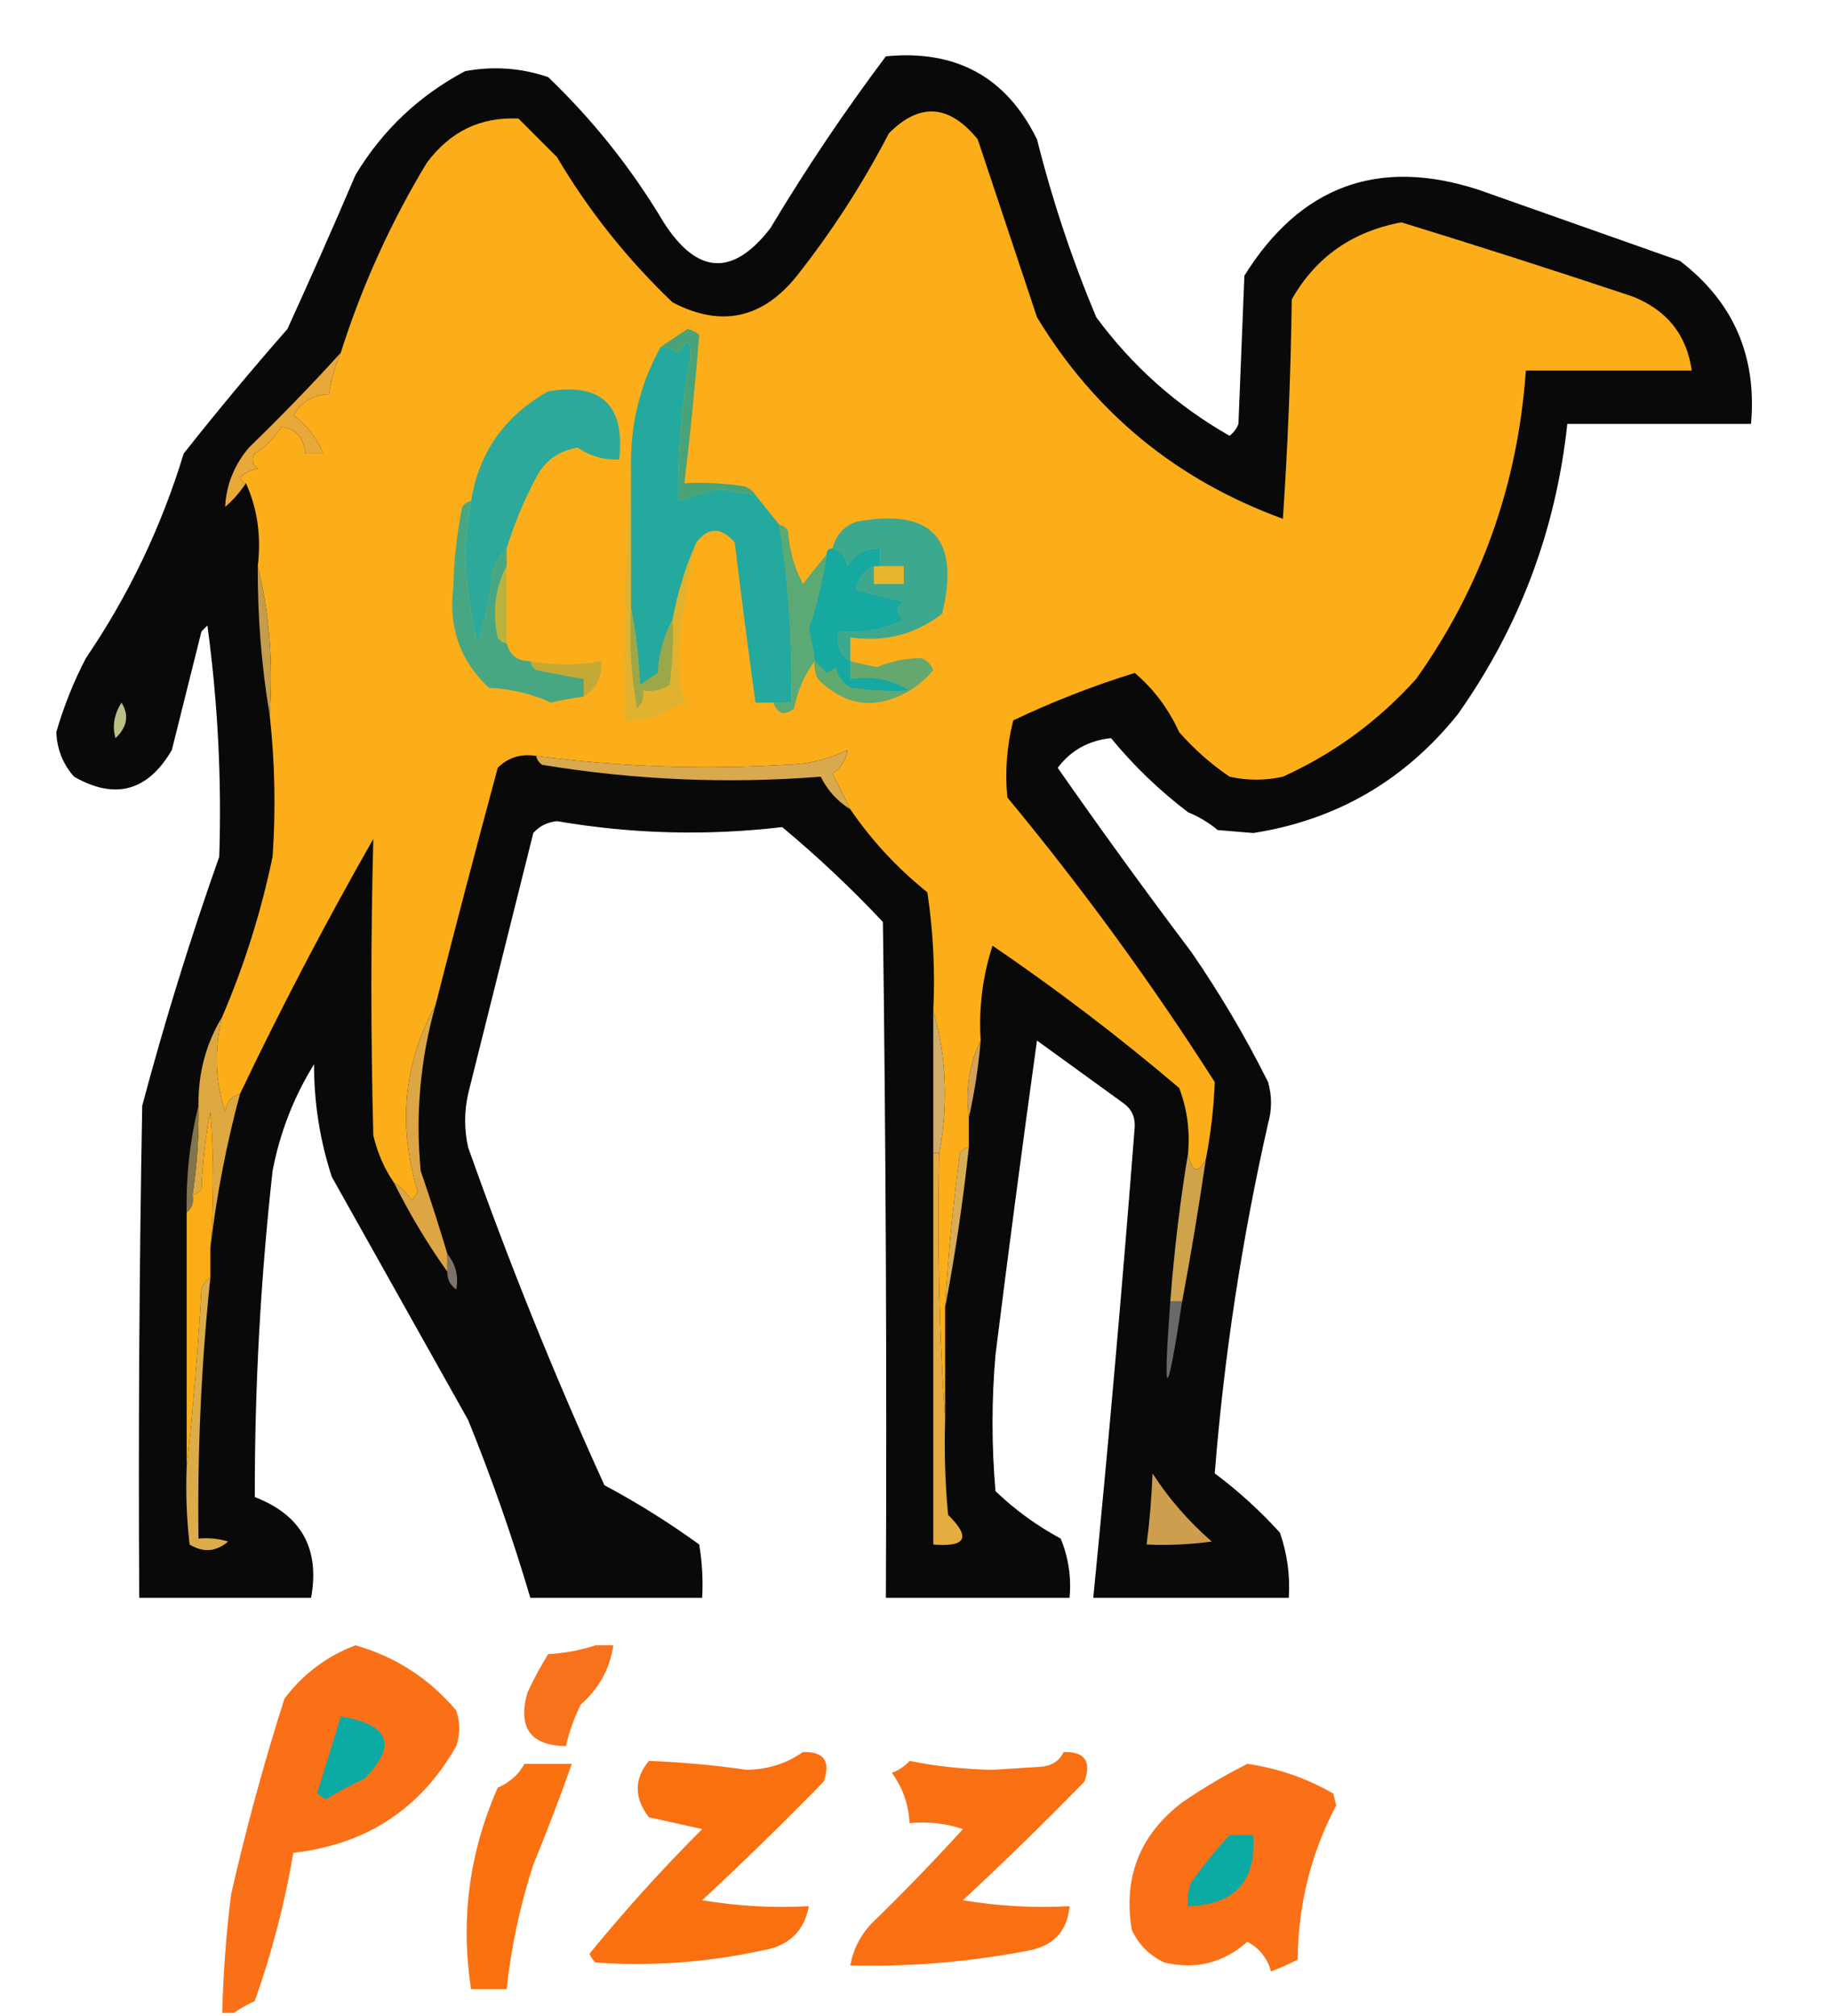 <?xml version="1.0" encoding="UTF-8"?>
<!DOCTYPE svg PUBLIC "-//W3C//DTD SVG 1.1//EN" "http://www.w3.org/Graphics/SVG/1.1/DTD/svg11.dtd">
<svg xmlns="http://www.w3.org/2000/svg" version="1.1" width="309px" height="340px" style="shape-rendering:geometricPrecision; text-rendering:geometricPrecision; image-rendering:optimizeQuality; fill-rule:evenodd; clip-rule:evenodd" xmlns:xlink="http://www.w3.org/1999/xlink">
<g><path style="opacity:1" fill="none" d="M -0.5,-0.5 C 102.5,-0.5 205.5,-0.5 308.5,-0.5C 308.5,112.833 308.5,226.167 308.5,339.5C 218.833,339.5 129.167,339.5 39.5,339.5C 40.531,338.751 41.698,338.085 43,337.5C 45.898,329.314 48.065,320.981 49.5,312.5C 61.795,311.113 70.962,305.113 77,294.5C 77.667,292.5 77.667,290.5 77,288.5C 72.448,283.112 66.782,279.445 60,277.5C 55.185,279.302 51.185,282.302 48,286.5C 44.533,297.367 41.533,308.367 39,319.5C 38.169,326.146 37.669,332.813 37.5,339.5C 24.833,339.5 12.167,339.5 -0.5,339.5C -0.5,226.167 -0.5,112.833 -0.5,-0.5 Z"/></g>
<g><path style="opacity:1" fill="#0a0909" d="M 149.5,9.5 C 161.357,8.34 169.857,13.007 175,23.5C 177.585,33.77 180.918,43.77 185,53.5C 191.111,61.78 198.611,68.447 207.5,73.5C 208.192,72.975 208.692,72.308 209,71.5C 209.333,63.167 209.667,54.833 210,46.5C 219.452,31.351 232.618,26.517 249.5,32C 260.86,36.008 272.193,40.008 283.5,44C 292.525,50.891 296.525,60.057 295.5,71.5C 285.167,71.5 274.833,71.5 264.5,71.5C 262.561,89.492 256.394,105.825 246,120.5C 237.043,131.638 225.543,138.305 211.5,140.5C 209.5,140.333 207.5,140.167 205.5,140C 203.999,138.748 202.332,137.748 200.5,137C 195.632,133.297 191.298,129.13 187.5,124.5C 183.726,124.884 180.726,126.551 178.5,129.5C 185.807,139.973 193.307,150.307 201,160.5C 205.837,167.504 210.171,174.837 214,182.5C 214.667,184.833 214.667,187.167 214,189.5C 209.584,208.992 206.584,228.659 205,248.5C 208.966,251.464 212.633,254.797 216,258.5C 217.237,262.06 217.737,265.727 217.5,269.5C 206.5,269.5 195.5,269.5 184.5,269.5C 187.109,243.055 189.442,216.555 191.5,190C 191.561,188.289 190.894,186.956 189.5,186C 184.667,182.5 179.833,179 175,175.5C 172.549,193.118 170.215,210.785 168,228.5C 167.333,236.167 167.333,243.833 168,251.5C 171.274,254.644 174.941,257.311 179,259.5C 180.316,262.688 180.816,266.022 180.5,269.5C 170.167,269.5 159.833,269.5 149.5,269.5C 149.667,231.499 149.5,193.499 149,155.5C 143.623,149.788 137.957,144.455 132,139.5C 119.293,140.999 106.626,140.665 94,138.5C 92.342,138.675 91.009,139.342 90,140.5C 86.335,155.15 82.668,169.817 79,184.5C 78.333,187.5 78.333,190.5 79,193.5C 85.837,212.839 93.504,231.839 102,250.5C 107.562,253.465 112.895,256.799 118,260.5C 118.498,263.482 118.665,266.482 118.5,269.5C 108.833,269.5 99.167,269.5 89.5,269.5C 86.504,259.347 83.004,249.347 79,239.5C 71.333,225.833 63.667,212.167 56,198.5C 53.987,192.349 52.987,186.016 53,179.5C 49.561,185.049 47.228,191.049 46,197.5C 43.969,215.789 42.969,234.123 43,252.5C 50.847,255.525 54.013,261.192 52.5,269.5C 42.833,269.5 33.167,269.5 23.5,269.5C 23.333,241.831 23.5,214.165 24,186.5C 27.794,172.268 32.127,158.268 37,144.5C 37.425,131.453 36.759,118.453 35,105.5C 34.667,105.833 34.333,106.167 34,106.5C 32.333,113.167 30.667,119.833 29,126.5C 24.935,133.457 19.435,134.957 12.5,131C 10.627,128.887 9.627,126.387 9.5,123.5C 10.739,119.185 12.406,115.018 14.5,111C 21.736,100.361 27.236,88.861 31,76.5C 36.645,69.354 42.478,62.354 48.5,55.5C 52.417,46.93 56.251,38.264 60,29.5C 64.55,21.95 70.717,16.116 78.5,12C 83.287,11.121 87.953,11.455 92.5,13C 100.08,20.253 106.58,28.42 112,37.5C 117.667,46.341 123.667,46.675 130,38.5C 136.015,28.46 142.515,18.793 149.5,9.5 Z"/></g>
<g><path style="opacity:1" fill="#bcbf86" d="M 20.5,118.5 C 21.819,120.605 21.486,122.605 19.5,124.5C 18.911,122.519 19.245,120.519 20.5,118.5 Z"/></g>
<g><path style="opacity:1" fill="#fbae1a" d="M 203.5,195.5 C 202.169,198.049 201.169,197.716 200.5,194.5C 200.837,190.692 200.337,187.026 199,183.5C 188.957,174.964 178.457,166.964 167.5,159.5C 165.816,164.688 165.149,170.022 165.5,175.5C 163.57,179.373 162.903,183.706 163.5,188.5C 163.5,190.167 163.5,191.833 163.5,193.5C 162.883,193.611 162.383,193.944 162,194.5C 160.837,203.143 160.003,211.809 159.5,220.5C 159.5,226.833 159.5,233.167 159.5,239.5C 158.504,224.676 158.171,209.676 158.5,194.5C 160.067,186.287 159.734,178.287 157.5,170.5C 157.83,163.8 157.497,157.134 156.5,150.5C 151.416,146.42 147.083,141.754 143.5,136.5C 142.559,134.534 141.559,132.534 140.5,130.5C 142.015,129.409 142.848,128.076 143,126.5C 139.733,128.101 136.233,128.934 132.5,129C 118.444,129.831 104.444,129.331 90.5,127.5C 87.921,127.083 85.754,127.75 84,129.5C 80.419,142.755 76.919,156.088 73.5,169.5C 68.088,179.375 67.088,189.875 70.5,201C 70.167,201.5 69.833,202 69.5,202.5C 68.712,201.23 67.712,200.23 66.5,199.5C 64.871,197.142 63.705,194.476 63,191.5C 62.568,174.822 62.568,158.155 63,141.5C 54.946,155.611 47.446,169.944 40.5,184.5C 39.069,184.881 38.236,185.881 38,187.5C 36.287,182.253 36.12,176.919 37.5,171.5C 41.23,162.81 44.063,153.81 46,144.5C 46.558,136.485 46.391,128.485 45.5,120.5C 46.135,111.766 45.468,103.433 43.5,95.5C 44.103,90.381 43.436,85.715 41.5,81.5C 40.957,81.44 40.624,81.107 40.5,80.5C 41.376,79.749 42.376,79.249 43.5,79C 42.549,78.282 42.383,77.449 43,76.5C 44.833,75.333 46.333,73.833 47.5,72C 49.947,72.288 51.28,73.788 51.5,76.5C 52.5,76.5 53.5,76.5 54.5,76.5C 53.532,73.956 51.865,71.79 49.5,70C 50.916,67.736 52.916,66.569 55.5,66.5C 55.878,64.079 56.545,61.746 57.5,59.5C 61.083,48.242 65.917,37.576 72,27.5C 75.938,22.179 81.104,19.679 87.5,20C 89.667,22.167 91.833,24.333 94,26.5C 99.32,35.5 105.82,43.667 113.5,51C 121.685,55.265 128.685,53.765 134.5,46.5C 140.414,39.01 145.581,31.01 150,22.5C 155.183,17.254 160.183,17.587 165,23.5C 168.331,33.471 171.664,43.471 175,53.5C 184.783,69.659 198.616,80.992 216.5,87.5C 217.333,75.18 217.833,62.847 218,50.5C 222.037,43.377 228.204,39.044 236.5,37.5C 249.559,41.514 262.559,45.681 275.5,50C 281.312,52.3 284.646,56.467 285.5,62.5C 276.167,62.5 266.833,62.5 257.5,62.5C 256.164,81.683 249.997,99.016 239,114.5C 232.614,121.601 225.114,127.101 216.5,131C 213.5,131.667 210.5,131.667 207.5,131C 204.37,128.872 201.537,126.372 199,123.5C 197.206,119.553 194.706,116.219 191.5,113.5C 184.458,115.68 177.625,118.346 171,121.5C 169.908,125.797 169.575,130.131 170,134.5C 182.63,149.743 194.296,165.743 205,182.5C 204.837,186.832 204.337,191.166 203.5,195.5 Z"/></g>
<g><path style="opacity:1" fill="#d8a94e" d="M 143.5,136.5 C 141.33,135.162 139.664,133.328 138.5,131C 122.758,132.232 107.091,131.565 91.5,129C 90.944,128.617 90.611,128.117 90.5,127.5C 104.444,129.331 118.444,129.831 132.5,129C 136.233,128.934 139.733,128.101 143,126.5C 142.848,128.076 142.015,129.409 140.5,130.5C 141.559,132.534 142.559,134.534 143.5,136.5 Z"/></g>
<g><path style="opacity:1" fill="#e0b22f" d="M 106.5,79.5 C 106.5,87.167 106.5,94.833 106.5,102.5C 106.171,108.206 106.505,113.872 107.5,119.5C 108.386,118.675 108.719,117.675 108.5,116.5C 110.144,116.714 111.644,116.38 113,115.5C 113.499,111.848 113.665,108.182 113.5,104.5C 114.335,99.973 115.668,95.64 117.5,91.5C 115.974,97.579 114.974,103.746 114.5,110C 114.4,114.092 114.9,117.258 116,119.5C 115.667,119.167 115.333,118.833 115,118.5C 112.186,120.604 109.02,121.604 105.5,121.5C 105.171,107.323 105.504,93.323 106.5,79.5 Z"/></g>
<g><path style="opacity:1" fill="#61a96e" d="M 137.5,111.5 C 138.151,112.091 138.818,112.757 139.5,113.5C 140.086,113.291 140.586,112.957 141,112.5C 141.318,114.061 142.151,115.228 143.5,116C 146.817,116.498 150.15,116.665 153.5,116.5C 147.8,119.808 142.633,119.142 138,114.5C 137.517,113.552 137.351,112.552 137.5,111.5 Z"/></g>
<g><path style="opacity:1" fill="#9ba748" d="M 106.5,102.5 C 107.325,106.647 107.825,110.981 108,115.5C 109,114.833 110,114.167 111,113.5C 111.204,110.203 112.037,107.203 113.5,104.5C 113.665,108.182 113.499,111.848 113,115.5C 111.644,116.38 110.144,116.714 108.5,116.5C 108.719,117.675 108.386,118.675 107.5,119.5C 106.505,113.872 106.171,108.206 106.5,102.5 Z"/></g>
<g><path style="opacity:1" fill="#64a870" d="M 153.5,116.5 C 150.663,114.598 147.329,113.931 143.5,114.5C 143.5,113.5 143.5,112.5 143.5,111.5C 144.967,111.894 146.467,112.227 148,112.5C 150.468,111.497 152.968,110.997 155.5,111C 156.428,111.388 157.095,112.055 157.5,113C 156.355,114.402 155.022,115.569 153.5,116.5 Z"/></g>
<g><path style="opacity:1" fill="#c4aa34" d="M 89.5,111.5 C 93.423,112.243 97.423,112.243 101.5,111.5C 101.614,114.216 100.614,116.216 98.5,117.5C 98.5,116.5 98.5,115.5 98.5,114.5C 95.834,114.067 93.168,113.567 90.5,113C 89.944,112.617 89.611,112.117 89.5,111.5 Z"/></g>
<g><path style="opacity:1" fill="#48a783" d="M 79.5,84.5 C 78.919,87.783 78.585,91.116 78.5,94.5C 78.865,99.647 79.532,104.313 80.5,108.5C 81.982,104.656 82.816,100.656 83,96.5C 83.608,94.934 84.442,93.6 85.5,92.5C 85.5,93.5 85.5,94.5 85.5,95.5C 83.588,99.194 83.088,103.194 84,107.5C 84.383,108.056 84.883,108.389 85.5,108.5C 86.048,110.532 87.381,111.532 89.5,111.5C 89.611,112.117 89.944,112.617 90.5,113C 93.168,113.567 95.834,114.067 98.5,114.5C 98.5,115.5 98.5,116.5 98.5,117.5C 96.658,117.723 94.825,118.057 93,118.5C 89.72,117.025 86.22,116.192 82.5,116C 77.643,111.445 75.643,105.778 76.5,99C 76.603,94.455 77.103,89.955 78,85.5C 78.383,84.944 78.883,84.611 79.5,84.5 Z"/></g>
<g><path style="opacity:1" fill="#5ba975" d="M 131.5,88.5 C 132.117,88.611 132.617,88.944 133,89.5C 133.198,92.702 134.031,95.702 135.5,98.5C 136.835,96.799 138.168,95.132 139.5,93.5C 138.874,97.755 137.874,101.922 136.5,106C 136.943,107.825 137.277,109.658 137.5,111.5C 135.805,113.732 134.638,116.399 134,119.5C 132.421,120.8 131.255,120.466 130.5,118.5C 131.5,118.5 132.5,118.5 133.5,118.5C 133.776,108.411 133.11,98.411 131.5,88.5 Z"/></g>
<g><path style="opacity:1" fill="#c49d4b" d="M 43.5,95.5 C 45.468,103.433 46.135,111.766 45.5,120.5C 44.13,112.37 43.464,104.037 43.5,95.5 Z"/></g>
<g><path style="opacity:1" fill="#bbb340" d="M 85.5,95.5 C 85.5,99.833 85.5,104.167 85.5,108.5C 84.883,108.389 84.383,108.056 84,107.5C 83.088,103.194 83.588,99.194 85.5,95.5 Z"/></g>
<g><path style="opacity:1" fill="#3ca88e" d="M 143.5,111.5 C 141.744,110.448 141.077,108.781 141.5,106.5C 145.394,106.89 149.06,106.223 152.5,104.5C 151.167,103.5 151.167,102.5 152.5,101.5C 149.833,100.833 147.167,100.167 144.5,99.5C 144.815,97.517 145.815,96.184 147.5,95.5C 147.5,96.5 147.5,97.5 147.5,98.5C 149.167,98.5 150.833,98.5 152.5,98.5C 152.5,97.5 152.5,96.5 152.5,95.5C 151.167,95.5 149.833,95.5 148.5,95.5C 148.5,94.5 148.5,93.5 148.5,92.5C 146.097,92.393 144.264,93.393 143,95.5C 142.764,93.881 141.931,92.881 140.5,92.5C 141.023,90.292 142.356,88.792 144.5,88C 157.235,85.635 162.068,90.802 159,103.5C 154.513,107.007 149.346,108.341 143.5,107.5C 143.5,108.833 143.5,110.167 143.5,111.5 Z"/></g>
<g><path style="opacity:1" fill="#e7b62d" d="M 147.5,95.5 C 147.833,95.5 148.167,95.5 148.5,95.5C 149.833,95.5 151.167,95.5 152.5,95.5C 152.5,96.5 152.5,97.5 152.5,98.5C 150.833,98.5 149.167,98.5 147.5,98.5C 147.5,97.5 147.5,96.5 147.5,95.5 Z"/></g>
<g><path style="opacity:1" fill="#15a9a2" d="M 140.5,92.5 C 141.931,92.881 142.764,93.881 143,95.5C 144.264,93.393 146.097,92.393 148.5,92.5C 148.5,93.5 148.5,94.5 148.5,95.5C 148.167,95.5 147.833,95.5 147.5,95.5C 145.815,96.184 144.815,97.517 144.5,99.5C 147.167,100.167 149.833,100.833 152.5,101.5C 151.167,102.5 151.167,103.5 152.5,104.5C 149.06,106.223 145.394,106.89 141.5,106.5C 141.077,108.781 141.744,110.448 143.5,111.5C 143.5,112.5 143.5,113.5 143.5,114.5C 147.329,113.931 150.663,114.598 153.5,116.5C 150.15,116.665 146.817,116.498 143.5,116C 142.151,115.228 141.318,114.061 141,112.5C 140.586,112.957 140.086,113.291 139.5,113.5C 138.818,112.757 138.151,112.091 137.5,111.5C 137.277,109.658 136.943,107.825 136.5,106C 137.874,101.922 138.874,97.755 139.5,93.5C 139.5,92.833 139.833,92.5 140.5,92.5 Z"/></g>
<g><path style="opacity:1" fill="#23a99d" d="M 127.5,83.5 C 128.833,85.167 130.167,86.833 131.5,88.5C 133.11,98.411 133.776,108.411 133.5,118.5C 132.5,118.5 131.5,118.5 130.5,118.5C 129.5,118.5 128.5,118.5 127.5,118.5C 126.252,109.519 125.086,100.519 124,91.5C 121.707,88.866 119.54,88.866 117.5,91.5C 115.668,95.64 114.335,99.973 113.5,104.5C 112.037,107.203 111.204,110.203 111,113.5C 110,114.167 109,114.833 108,115.5C 107.825,110.981 107.325,106.647 106.5,102.5C 106.5,94.833 106.5,87.167 106.5,79.5C 106.264,71.933 107.93,64.933 111.5,58.5C 112.583,58.539 113.583,58.873 114.5,59.5C 115.95,56.859 116.617,57.192 116.5,60.5C 114.981,68.43 114.315,76.43 114.5,84.5C 116.594,83.758 118.761,83.091 121,82.5C 123.187,82.788 125.354,83.122 127.5,83.5 Z"/></g>
<g><path style="opacity:1" fill="#2ca99a" d="M 85.5,92.5 C 84.442,93.6 83.608,94.934 83,96.5C 82.816,100.656 81.982,104.656 80.5,108.5C 79.532,104.313 78.865,99.647 78.5,94.5C 78.585,91.116 78.919,87.783 79.5,84.5C 80.794,76.346 85.128,70.179 92.5,66C 101.511,64.51 105.511,68.343 104.5,77.5C 101.91,77.604 99.577,76.937 97.5,75.5C 94.333,76.001 91.999,77.667 90.5,80.5C 88.425,84.408 86.758,88.408 85.5,92.5 Z"/></g>
<g><path style="opacity:1" fill="#49a379" d="M 127.5,83.5 C 125.354,83.122 123.187,82.788 121,82.5C 118.761,83.091 116.594,83.758 114.5,84.5C 114.315,76.43 114.981,68.43 116.5,60.5C 116.617,57.192 115.95,56.859 114.5,59.5C 113.583,58.873 112.583,58.539 111.5,58.5C 112.923,57.551 114.423,56.551 116,55.5C 116.772,55.645 117.439,55.978 118,56.5C 117.338,64.827 116.505,73.16 115.5,81.5C 118.85,81.335 122.183,81.502 125.5,82C 126.416,82.278 127.082,82.778 127.5,83.5 Z"/></g>
<g><path style="opacity:1" fill="#e8a93a" d="M 57.5,59.5 C 56.545,61.746 55.878,64.079 55.5,66.5C 52.916,66.569 50.916,67.736 49.5,70C 51.865,71.79 53.532,73.956 54.5,76.5C 53.5,76.5 52.5,76.5 51.5,76.5C 51.28,73.788 49.947,72.288 47.5,72C 46.333,73.833 44.833,75.333 43,76.5C 42.383,77.449 42.549,78.282 43.5,79C 42.376,79.249 41.376,79.749 40.5,80.5C 40.624,81.107 40.957,81.44 41.5,81.5C 40.542,82.962 39.376,84.295 38,85.5C 38.176,81.798 39.51,78.465 42,75.5C 47.397,70.271 52.564,64.938 57.5,59.5 Z"/></g>
<g><path style="opacity:1" fill="#d2a059" d="M 165.5,175.5 C 165.116,180.01 164.449,184.343 163.5,188.5C 162.903,183.706 163.57,179.373 165.5,175.5 Z"/></g>
<g><path style="opacity:1" fill="#dea841" d="M 37.5,171.5 C 36.12,176.919 36.287,182.253 38,187.5C 38.236,185.881 39.069,184.881 40.5,184.5C 38.176,193.139 36.51,201.806 35.5,210.5C 36.116,202.802 36.116,195.135 35.5,187.5C 34.672,191.796 34.172,196.129 34,200.5C 33.617,201.056 33.117,201.389 32.5,201.5C 33.254,196.537 33.587,191.537 33.5,186.5C 33.416,181.036 34.75,176.036 37.5,171.5 Z"/></g>
<g><path style="opacity:1" fill="#d1ad69" d="M 157.5,170.5 C 159.734,178.287 160.067,186.287 158.5,194.5C 158.167,194.5 157.833,194.5 157.5,194.5C 157.5,186.5 157.5,178.5 157.5,170.5 Z"/></g>
<g><path style="opacity:1" fill="#82744c" d="M 33.5,186.5 C 33.587,191.537 33.254,196.537 32.5,201.5C 32.737,202.791 32.404,203.791 31.5,204.5C 31.388,198.274 32.054,192.274 33.5,186.5 Z"/></g>
<g><path style="opacity:1" fill="#dba643" d="M 73.5,169.5 C 70.922,178.672 70.088,188.005 71,197.5C 72.607,202.154 74.107,206.82 75.5,211.5C 75.5,212.5 75.5,213.5 75.5,214.5C 72.142,209.787 69.142,204.787 66.5,199.5C 67.712,200.23 68.712,201.23 69.5,202.5C 69.833,202 70.167,201.5 70.5,201C 67.088,189.875 68.088,179.375 73.5,169.5 Z"/></g>
<g><path style="opacity:1" fill="#d9ad56" d="M 163.5,193.5 C 162.522,202.686 161.188,211.686 159.5,220.5C 160.003,211.809 160.837,203.143 162,194.5C 162.383,193.944 162.883,193.611 163.5,193.5 Z"/></g>
<g><path style="opacity:1" fill="#cfa34c" d="M 200.5,194.5 C 201.169,197.716 202.169,198.049 203.5,195.5C 202.329,203.536 200.996,211.536 199.5,219.5C 198.833,219.5 198.167,219.5 197.5,219.5C 198.149,210.984 199.149,202.651 200.5,194.5 Z"/></g>
<g><path style="opacity:1" fill="#fbad18" d="M 35.5,210.5 C 35.5,212.167 35.5,213.833 35.5,215.5C 34.778,215.918 34.278,216.584 34,217.5C 33.409,227.674 32.576,237.674 31.5,247.5C 31.5,233.167 31.5,218.833 31.5,204.5C 32.404,203.791 32.737,202.791 32.5,201.5C 33.117,201.389 33.617,201.056 34,200.5C 34.172,196.129 34.672,191.796 35.5,187.5C 36.116,195.135 36.116,202.802 35.5,210.5 Z"/></g>
<g><path style="opacity:1" fill="#7e736b" d="M 75.5,211.5 C 76.905,213.225 77.405,215.225 77,217.5C 75.961,216.756 75.461,215.756 75.5,214.5C 75.5,213.5 75.5,212.5 75.5,211.5 Z"/></g>
<g><path style="opacity:1" fill="#696968" d="M 197.5,219.5 C 198.167,219.5 198.833,219.5 199.5,219.5C 196.882,236.706 196.215,236.706 197.5,219.5 Z"/></g>
<g><path style="opacity:1" fill="#e5ac41" d="M 157.5,194.5 C 157.833,194.5 158.167,194.5 158.5,194.5C 158.171,209.676 158.504,224.676 159.5,239.5C 159.334,244.844 159.501,250.177 160,255.5C 163.887,259.308 163.053,260.975 157.5,260.5C 157.5,238.5 157.5,216.5 157.5,194.5 Z"/></g>
<g><path style="opacity:1" fill="#ce9e4f" d="M 194.5,248.5 C 197.222,252.732 200.555,256.565 204.5,260C 200.848,260.499 197.182,260.665 193.5,260.5C 194.021,256.519 194.354,252.519 194.5,248.5 Z"/></g>
<g><path style="opacity:1" fill="#dcac48" d="M 35.5,215.5 C 33.963,230.119 33.297,244.785 33.5,259.5C 35.199,259.34 36.866,259.506 38.5,260C 36.459,261.741 34.292,261.908 32,260.5C 31.501,256.179 31.334,251.846 31.5,247.5C 32.576,237.674 33.409,227.674 34,217.5C 34.278,216.584 34.778,215.918 35.5,215.5 Z"/></g>
<g><path style="opacity:1" fill="#fa7017" d="M 39.5,339.5 C 38.833,339.5 38.167,339.5 37.5,339.5C 37.669,332.813 38.169,326.146 39,319.5C 41.533,308.367 44.533,297.367 48,286.5C 51.185,282.302 55.185,279.302 60,277.5C 66.782,279.445 72.448,283.112 77,288.5C 77.667,290.5 77.667,292.5 77,294.5C 70.962,305.113 61.795,311.113 49.5,312.5C 48.065,320.981 45.898,329.314 43,337.5C 41.698,338.085 40.531,338.751 39.5,339.5 Z"/></g>
<g><path style="opacity:1" fill="#f8711b" d="M 100.5,277.5 C 101.5,277.5 102.5,277.5 103.5,277.5C 102.943,281.421 101.11,284.755 98,287.5C 96.882,289.765 96.049,292.099 95.5,294.5C 89.52,294.406 87.354,291.406 89,285.5C 90.04,283.254 91.206,281.087 92.5,279C 95.365,278.817 98.031,278.317 100.5,277.5 Z"/></g>
<g><path style="opacity:1" fill="#0DA9A3" d="M 57.5,289.5 C 65.765,290.838 67.099,294.338 61.5,300C 59.238,301.047 57.071,302.213 55,303.5C 54.5,303.167 54,302.833 53.5,302.5C 54.864,298.151 56.198,293.818 57.5,289.5 Z"/></g>
<g><path style="opacity:1" fill="#fa7017" d="M 210.5,297.5 C 215.639,298.23 220.472,299.897 225,302.5C 225.167,303.167 225.333,303.833 225.5,304.5C 221.251,312.555 219.085,321.222 219,330.5C 217.559,331.26 216.059,331.926 214.5,332.5C 213.868,330.263 212.535,328.597 210.5,327.5C 206.454,331.091 201.788,332.257 196.5,331C 194,329.833 192.167,328 191,325.5C 189.519,316.628 192.353,309.461 199.5,304C 203.096,301.539 206.763,299.373 210.5,297.5 Z"/></g>
<g><path style="opacity:1" fill="#0DA9A3" d="M 207.5,309.5 C 208.833,309.5 210.167,309.5 211.5,309.5C 212.051,317.284 208.385,321.284 200.5,321.5C 200.343,320.127 200.51,318.793 201,317.5C 203.054,314.626 205.221,311.959 207.5,309.5 Z"/></g>
<g><path style="opacity:1" fill="#f97010" d="M 135.5,295.5 C 139.071,295.408 140.238,297.074 139,300.5C 132.329,307.337 125.496,314.004 118.5,320.5C 124.463,321.496 130.463,321.829 136.5,321.5C 135.719,325.776 133.052,328.276 128.5,329C 119.253,330.991 109.92,331.657 100.5,331C 100.043,330.586 99.709,330.086 99.5,329.5C 105.464,322.201 111.797,315.201 118.5,308.5C 115.5,307.833 112.5,307.167 109.5,306.5C 106.994,303.223 106.994,300.056 109.5,297C 114.98,297.204 120.48,297.704 126,298.5C 129.565,298.452 132.732,297.452 135.5,295.5 Z"/></g>
<g><path style="opacity:1" fill="#fa7110" d="M 88.5,297.5 C 91.167,297.5 93.833,297.5 96.5,297.5C 94.49,303.186 92.324,308.852 90,314.5C 87.764,321.367 86.264,328.367 85.5,335.5C 83.5,335.5 81.5,335.5 79.5,335.5C 77.686,323.733 79.186,312.399 84,301.5C 85.992,300.672 87.492,299.339 88.5,297.5 Z"/></g>
<g><path style="opacity:1" fill="#f97014" d="M 179.5,295.5 C 183.071,295.408 184.238,297.074 183,300.5C 176.292,307.375 169.459,314.042 162.5,320.5C 168.463,321.496 174.463,321.829 180.5,321.5C 180.132,325.706 177.798,328.206 173.5,329C 163.592,330.911 153.592,331.744 143.5,331.5C 143.954,328.86 145.121,326.527 147,324.5C 152.348,319.319 157.515,313.985 162.5,308.5C 159.572,307.516 156.572,307.183 153.5,307.5C 153.336,304.326 152.336,301.493 150.5,299C 151.672,298.581 152.672,297.915 153.5,297C 158.028,297.912 162.695,298.412 167.5,298.5C 170.167,298.333 172.833,298.167 175.5,298C 177.437,297.878 178.77,297.045 179.5,295.5 Z"/></g>
</svg>
